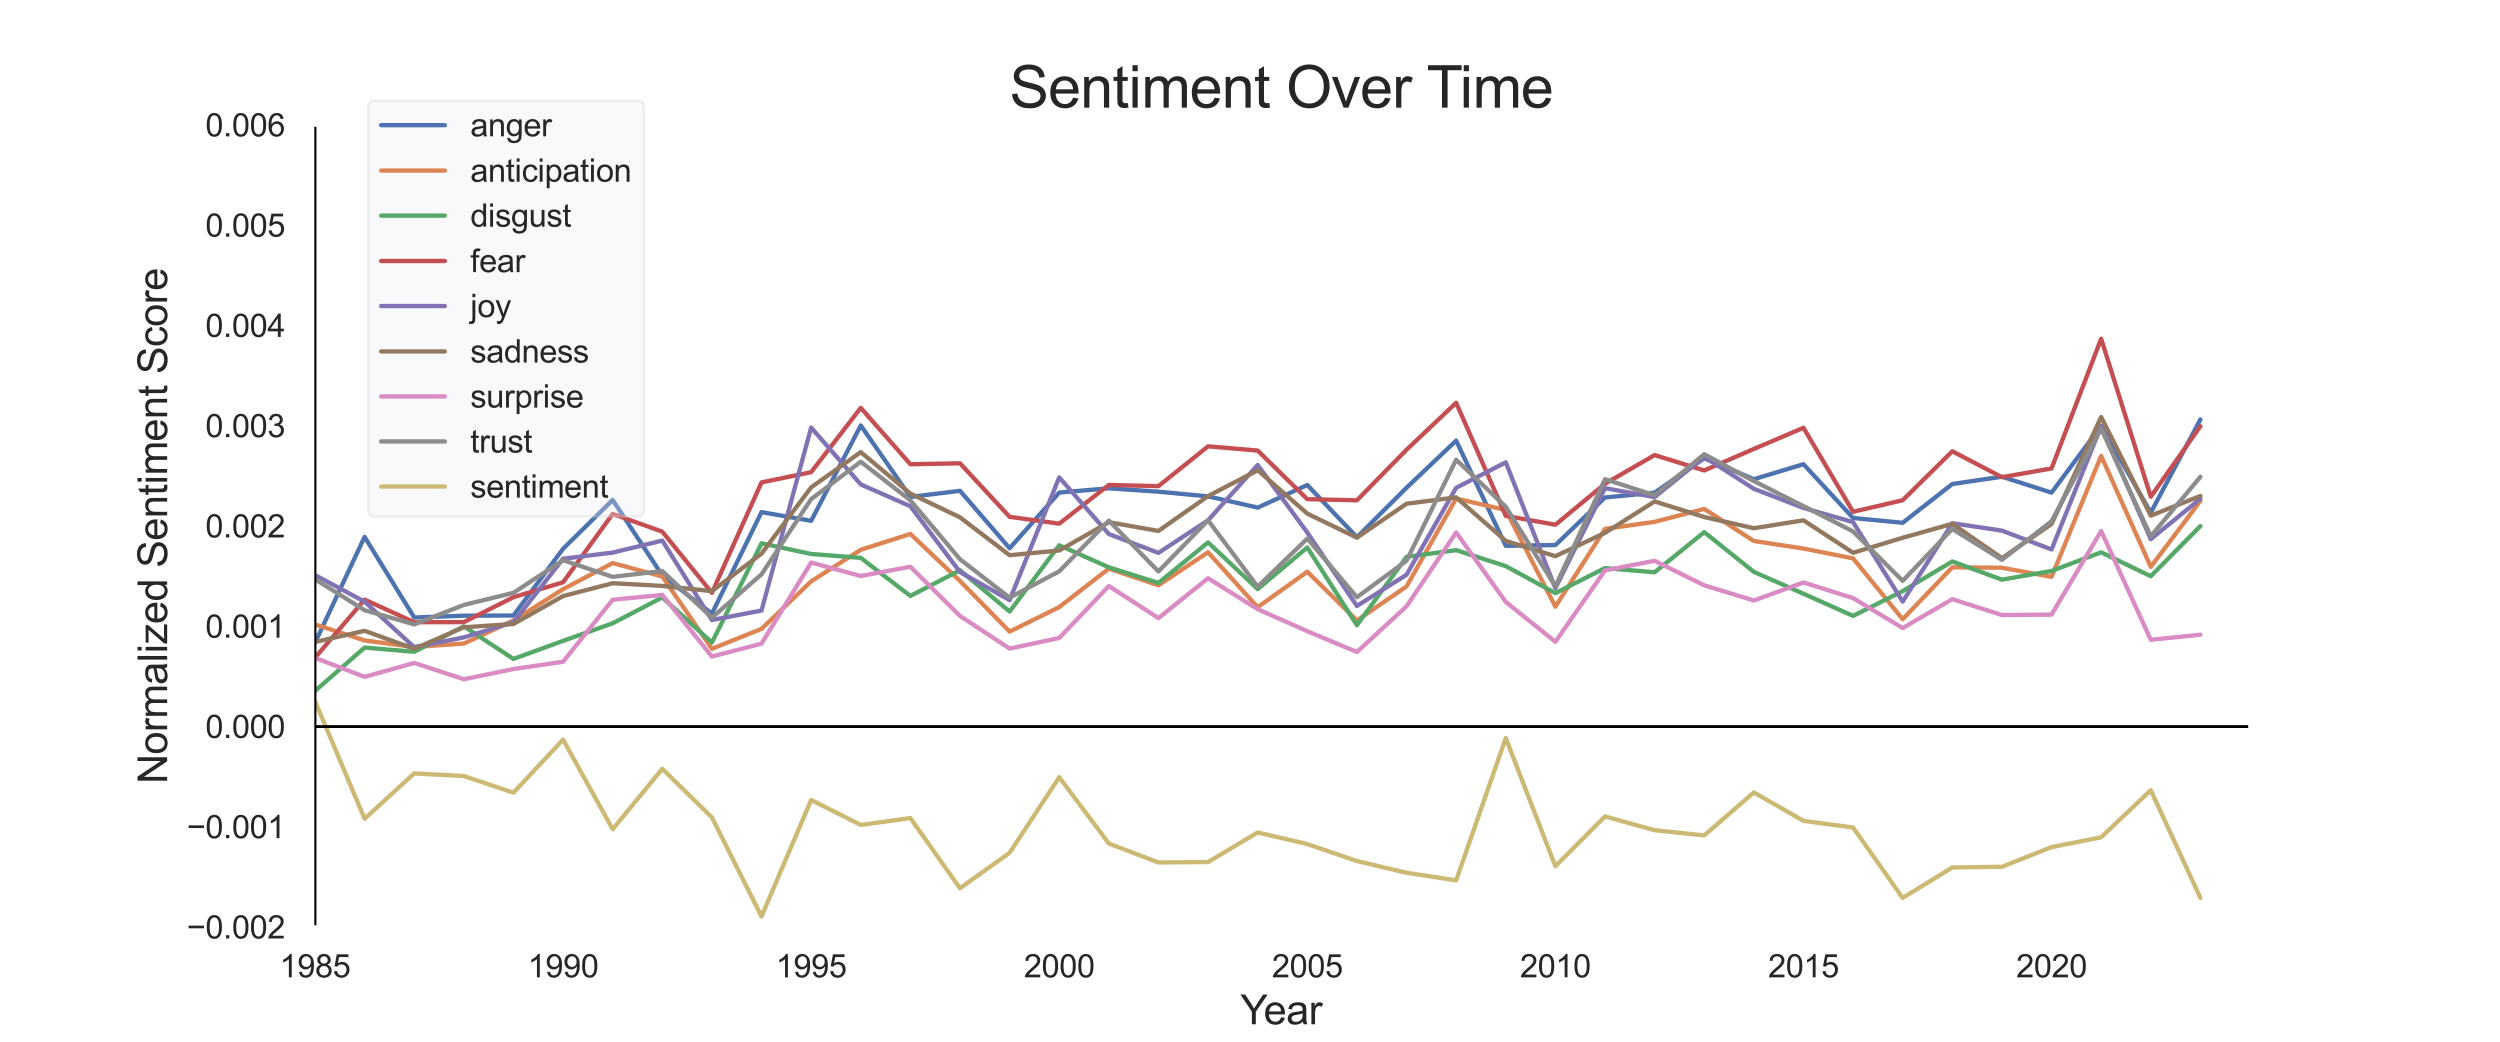 <?xml version="1.0" encoding="utf-8" standalone="no"?>
<!DOCTYPE svg PUBLIC "-//W3C//DTD SVG 1.1//EN"
  "http://www.w3.org/Graphics/SVG/1.1/DTD/svg11.dtd">
<svg xmlns:xlink="http://www.w3.org/1999/xlink" width="864pt" height="360pt" viewBox="0 0 864 360" xmlns="http://www.w3.org/2000/svg" version="1.1">
 <defs>
  <style type="text/css">*{stroke-linejoin: round; stroke-linecap: butt}</style>
 </defs>
 <g id="figure_1">
  <g id="patch_1">
   <path d="M 0 360 
L 864 360 
L 864 0 
L 0 0 
z
" style="fill: #ffffff"/>
  </g>
  <g id="axes_1">
   <g id="patch_2">
    <path d="M 108 320.4 
L 777.6 320.4 
L 777.6 43.2 
L 108 43.2 
z
" style="fill: #ffffff"/>
   </g>
   <g id="matplotlib.axis_1">
    <g id="xtick_1">
     <g id="line2d_1">
      <path d="M 108.857 320.4 
L 108.857 43.2 
" clip-path="url(#p21d6122772)" style="fill: none; stroke: #ffffff; stroke-linecap: round"/>
     </g>
     <g id="text_1">
      <!-- 1985 -->
      <g style="fill: #262626" transform="translate(96.623 337.774) scale(0.11 -0.11)">
       <defs>
        <path id="ArialMT-31" d="M 2384 0 
L 1822 0 
L 1822 3584 
Q 1619 3391 1289 3197 
Q 959 3003 697 2906 
L 697 3450 
Q 1169 3672 1522 3987 
Q 1875 4303 2022 4600 
L 2384 4600 
L 2384 0 
z
" transform="scale(0.016)"/>
        <path id="ArialMT-39" d="M 350 1059 
L 891 1109 
Q 959 728 1153 556 
Q 1347 384 1650 384 
Q 1909 384 2104 503 
Q 2300 622 2425 820 
Q 2550 1019 2634 1356 
Q 2719 1694 2719 2044 
Q 2719 2081 2716 2156 
Q 2547 1888 2255 1720 
Q 1963 1553 1622 1553 
Q 1053 1553 659 1965 
Q 266 2378 266 3053 
Q 266 3750 677 4175 
Q 1088 4600 1706 4600 
Q 2153 4600 2523 4359 
Q 2894 4119 3086 3673 
Q 3278 3228 3278 2384 
Q 3278 1506 3087 986 
Q 2897 466 2520 194 
Q 2144 -78 1638 -78 
Q 1100 -78 759 220 
Q 419 519 350 1059 
z
M 2653 3081 
Q 2653 3566 2395 3850 
Q 2138 4134 1775 4134 
Q 1400 4134 1122 3828 
Q 844 3522 844 3034 
Q 844 2597 1108 2323 
Q 1372 2050 1759 2050 
Q 2150 2050 2401 2323 
Q 2653 2597 2653 3081 
z
" transform="scale(0.016)"/>
        <path id="ArialMT-38" d="M 1131 2484 
Q 781 2613 612 2850 
Q 444 3088 444 3419 
Q 444 3919 803 4259 
Q 1163 4600 1759 4600 
Q 2359 4600 2725 4251 
Q 3091 3903 3091 3403 
Q 3091 3084 2923 2848 
Q 2756 2613 2416 2484 
Q 2838 2347 3058 2040 
Q 3278 1734 3278 1309 
Q 3278 722 2862 322 
Q 2447 -78 1769 -78 
Q 1091 -78 675 323 
Q 259 725 259 1325 
Q 259 1772 486 2073 
Q 713 2375 1131 2484 
z
M 1019 3438 
Q 1019 3113 1228 2906 
Q 1438 2700 1772 2700 
Q 2097 2700 2305 2904 
Q 2513 3109 2513 3406 
Q 2513 3716 2298 3927 
Q 2084 4138 1766 4138 
Q 1444 4138 1231 3931 
Q 1019 3725 1019 3438 
z
M 838 1322 
Q 838 1081 952 856 
Q 1066 631 1291 507 
Q 1516 384 1775 384 
Q 2178 384 2440 643 
Q 2703 903 2703 1303 
Q 2703 1709 2433 1975 
Q 2163 2241 1756 2241 
Q 1359 2241 1098 1978 
Q 838 1716 838 1322 
z
" transform="scale(0.016)"/>
        <path id="ArialMT-35" d="M 266 1200 
L 856 1250 
Q 922 819 1161 601 
Q 1400 384 1738 384 
Q 2144 384 2425 690 
Q 2706 997 2706 1503 
Q 2706 1984 2436 2262 
Q 2166 2541 1728 2541 
Q 1456 2541 1237 2417 
Q 1019 2294 894 2097 
L 366 2166 
L 809 4519 
L 3088 4519 
L 3088 3981 
L 1259 3981 
L 1013 2750 
Q 1425 3038 1878 3038 
Q 2478 3038 2890 2622 
Q 3303 2206 3303 1553 
Q 3303 931 2941 478 
Q 2500 -78 1738 -78 
Q 1113 -78 717 272 
Q 322 622 266 1200 
z
" transform="scale(0.016)"/>
       </defs>
       <use xlink:href="#ArialMT-31"/>
       <use xlink:href="#ArialMT-39" x="55.615"/>
       <use xlink:href="#ArialMT-38" x="111.23"/>
       <use xlink:href="#ArialMT-35" x="166.846"/>
      </g>
     </g>
    </g>
    <g id="xtick_2">
     <g id="line2d_2">
      <path d="M 194.594 320.4 
L 194.594 43.2 
" clip-path="url(#p21d6122772)" style="fill: none; stroke: #ffffff; stroke-linecap: round"/>
     </g>
     <g id="text_2">
      <!-- 1990 -->
      <g style="fill: #262626" transform="translate(182.36 337.774) scale(0.11 -0.11)">
       <defs>
        <path id="ArialMT-30" d="M 266 2259 
Q 266 3072 433 3567 
Q 600 4063 929 4331 
Q 1259 4600 1759 4600 
Q 2128 4600 2406 4451 
Q 2684 4303 2865 4023 
Q 3047 3744 3150 3342 
Q 3253 2941 3253 2259 
Q 3253 1453 3087 958 
Q 2922 463 2592 192 
Q 2263 -78 1759 -78 
Q 1097 -78 719 397 
Q 266 969 266 2259 
z
M 844 2259 
Q 844 1131 1108 757 
Q 1372 384 1759 384 
Q 2147 384 2411 759 
Q 2675 1134 2675 2259 
Q 2675 3391 2411 3762 
Q 2147 4134 1753 4134 
Q 1366 4134 1134 3806 
Q 844 3388 844 2259 
z
" transform="scale(0.016)"/>
       </defs>
       <use xlink:href="#ArialMT-31"/>
       <use xlink:href="#ArialMT-39" x="55.615"/>
       <use xlink:href="#ArialMT-39" x="111.23"/>
       <use xlink:href="#ArialMT-30" x="166.846"/>
      </g>
     </g>
    </g>
    <g id="xtick_3">
     <g id="line2d_3">
      <path d="M 280.33 320.4 
L 280.33 43.2 
" clip-path="url(#p21d6122772)" style="fill: none; stroke: #ffffff; stroke-linecap: round"/>
     </g>
     <g id="text_3">
      <!-- 1995 -->
      <g style="fill: #262626" transform="translate(268.096 337.774) scale(0.11 -0.11)">
       <use xlink:href="#ArialMT-31"/>
       <use xlink:href="#ArialMT-39" x="55.615"/>
       <use xlink:href="#ArialMT-39" x="111.23"/>
       <use xlink:href="#ArialMT-35" x="166.846"/>
      </g>
     </g>
    </g>
    <g id="xtick_4">
     <g id="line2d_4">
      <path d="M 366.066 320.4 
L 366.066 43.2 
" clip-path="url(#p21d6122772)" style="fill: none; stroke: #ffffff; stroke-linecap: round"/>
     </g>
     <g id="text_4">
      <!-- 2000 -->
      <g style="fill: #262626" transform="translate(353.832 337.774) scale(0.11 -0.11)">
       <defs>
        <path id="ArialMT-32" d="M 3222 541 
L 3222 0 
L 194 0 
Q 188 203 259 391 
Q 375 700 629 1000 
Q 884 1300 1366 1694 
Q 2113 2306 2375 2664 
Q 2638 3022 2638 3341 
Q 2638 3675 2398 3904 
Q 2159 4134 1775 4134 
Q 1369 4134 1125 3890 
Q 881 3647 878 3216 
L 300 3275 
Q 359 3922 746 4261 
Q 1134 4600 1788 4600 
Q 2447 4600 2831 4234 
Q 3216 3869 3216 3328 
Q 3216 3053 3103 2787 
Q 2991 2522 2730 2228 
Q 2469 1934 1863 1422 
Q 1356 997 1212 845 
Q 1069 694 975 541 
L 3222 541 
z
" transform="scale(0.016)"/>
       </defs>
       <use xlink:href="#ArialMT-32"/>
       <use xlink:href="#ArialMT-30" x="55.615"/>
       <use xlink:href="#ArialMT-30" x="111.23"/>
       <use xlink:href="#ArialMT-30" x="166.846"/>
      </g>
     </g>
    </g>
    <g id="xtick_5">
     <g id="line2d_5">
      <path d="M 451.802 320.4 
L 451.802 43.2 
" clip-path="url(#p21d6122772)" style="fill: none; stroke: #ffffff; stroke-linecap: round"/>
     </g>
     <g id="text_5">
      <!-- 2005 -->
      <g style="fill: #262626" transform="translate(439.568 337.774) scale(0.11 -0.11)">
       <use xlink:href="#ArialMT-32"/>
       <use xlink:href="#ArialMT-30" x="55.615"/>
       <use xlink:href="#ArialMT-30" x="111.23"/>
       <use xlink:href="#ArialMT-35" x="166.846"/>
      </g>
     </g>
    </g>
    <g id="xtick_6">
     <g id="line2d_6">
      <path d="M 537.539 320.4 
L 537.539 43.2 
" clip-path="url(#p21d6122772)" style="fill: none; stroke: #ffffff; stroke-linecap: round"/>
     </g>
     <g id="text_6">
      <!-- 2010 -->
      <g style="fill: #262626" transform="translate(525.304 337.774) scale(0.11 -0.11)">
       <use xlink:href="#ArialMT-32"/>
       <use xlink:href="#ArialMT-30" x="55.615"/>
       <use xlink:href="#ArialMT-31" x="111.23"/>
       <use xlink:href="#ArialMT-30" x="166.846"/>
      </g>
     </g>
    </g>
    <g id="xtick_7">
     <g id="line2d_7">
      <path d="M 623.275 320.4 
L 623.275 43.2 
" clip-path="url(#p21d6122772)" style="fill: none; stroke: #ffffff; stroke-linecap: round"/>
     </g>
     <g id="text_7">
      <!-- 2015 -->
      <g style="fill: #262626" transform="translate(611.041 337.774) scale(0.11 -0.11)">
       <use xlink:href="#ArialMT-32"/>
       <use xlink:href="#ArialMT-30" x="55.615"/>
       <use xlink:href="#ArialMT-31" x="111.23"/>
       <use xlink:href="#ArialMT-35" x="166.846"/>
      </g>
     </g>
    </g>
    <g id="xtick_8">
     <g id="line2d_8">
      <path d="M 709.011 320.4 
L 709.011 43.2 
" clip-path="url(#p21d6122772)" style="fill: none; stroke: #ffffff; stroke-linecap: round"/>
     </g>
     <g id="text_8">
      <!-- 2020 -->
      <g style="fill: #262626" transform="translate(696.777 337.774) scale(0.11 -0.11)">
       <use xlink:href="#ArialMT-32"/>
       <use xlink:href="#ArialMT-30" x="55.615"/>
       <use xlink:href="#ArialMT-32" x="111.23"/>
       <use xlink:href="#ArialMT-30" x="166.846"/>
      </g>
     </g>
    </g>
    <g id="text_9">
     <!-- Year -->
     <g style="fill: #262626" transform="translate(428.653 353.981) scale(0.14 -0.14)">
      <defs>
       <path id="ArialMT-59" d="M 1784 0 
L 1784 1941 
L 19 4581 
L 756 4581 
L 1659 3200 
Q 1909 2813 2125 2425 
Q 2331 2784 2625 3234 
L 3513 4581 
L 4219 4581 
L 2391 1941 
L 2391 0 
L 1784 0 
z
" transform="scale(0.016)"/>
       <path id="ArialMT-65" d="M 2694 1069 
L 3275 997 
Q 3138 488 2766 206 
Q 2394 -75 1816 -75 
Q 1088 -75 661 373 
Q 234 822 234 1631 
Q 234 2469 665 2931 
Q 1097 3394 1784 3394 
Q 2450 3394 2872 2941 
Q 3294 2488 3294 1666 
Q 3294 1616 3291 1516 
L 816 1516 
Q 847 969 1125 678 
Q 1403 388 1819 388 
Q 2128 388 2347 550 
Q 2566 713 2694 1069 
z
M 847 1978 
L 2700 1978 
Q 2663 2397 2488 2606 
Q 2219 2931 1791 2931 
Q 1403 2931 1139 2672 
Q 875 2413 847 1978 
z
" transform="scale(0.016)"/>
       <path id="ArialMT-61" d="M 2588 409 
Q 2275 144 1986 34 
Q 1697 -75 1366 -75 
Q 819 -75 525 192 
Q 231 459 231 875 
Q 231 1119 342 1320 
Q 453 1522 633 1644 
Q 813 1766 1038 1828 
Q 1203 1872 1538 1913 
Q 2219 1994 2541 2106 
Q 2544 2222 2544 2253 
Q 2544 2597 2384 2738 
Q 2169 2928 1744 2928 
Q 1347 2928 1158 2789 
Q 969 2650 878 2297 
L 328 2372 
Q 403 2725 575 2942 
Q 747 3159 1072 3276 
Q 1397 3394 1825 3394 
Q 2250 3394 2515 3294 
Q 2781 3194 2906 3042 
Q 3031 2891 3081 2659 
Q 3109 2516 3109 2141 
L 3109 1391 
Q 3109 606 3145 398 
Q 3181 191 3288 0 
L 2700 0 
Q 2613 175 2588 409 
z
M 2541 1666 
Q 2234 1541 1622 1453 
Q 1275 1403 1131 1340 
Q 988 1278 909 1158 
Q 831 1038 831 891 
Q 831 666 1001 516 
Q 1172 366 1500 366 
Q 1825 366 2078 508 
Q 2331 650 2450 897 
Q 2541 1088 2541 1459 
L 2541 1666 
z
" transform="scale(0.016)"/>
       <path id="ArialMT-72" d="M 416 0 
L 416 3319 
L 922 3319 
L 922 2816 
Q 1116 3169 1280 3281 
Q 1444 3394 1641 3394 
Q 1925 3394 2219 3213 
L 2025 2691 
Q 1819 2813 1613 2813 
Q 1428 2813 1281 2702 
Q 1134 2591 1072 2394 
Q 978 2094 978 1738 
L 978 0 
L 416 0 
z
" transform="scale(0.016)"/>
      </defs>
      <use xlink:href="#ArialMT-59"/>
      <use xlink:href="#ArialMT-65" x="57.574"/>
      <use xlink:href="#ArialMT-61" x="113.189"/>
      <use xlink:href="#ArialMT-72" x="168.805"/>
     </g>
    </g>
   </g>
   <g id="matplotlib.axis_2">
    <g id="ytick_1">
     <g id="line2d_9">
      <path d="M 108 320.4 
L 777.6 320.4 
" clip-path="url(#p21d6122772)" style="fill: none; stroke: #ffffff; stroke-linecap: round"/>
     </g>
     <g id="text_10">
      <!-- −0.002 -->
      <g style="fill: #262626" transform="translate(64.551 324.337) scale(0.11 -0.11)">
       <defs>
        <path id="ArialMT-2212" d="M 3381 1997 
L 356 1997 
L 356 2522 
L 3381 2522 
L 3381 1997 
z
" transform="scale(0.016)"/>
        <path id="ArialMT-2e" d="M 581 0 
L 581 641 
L 1222 641 
L 1222 0 
L 581 0 
z
" transform="scale(0.016)"/>
       </defs>
       <use xlink:href="#ArialMT-2212"/>
       <use xlink:href="#ArialMT-30" x="58.398"/>
       <use xlink:href="#ArialMT-2e" x="114.014"/>
       <use xlink:href="#ArialMT-30" x="141.797"/>
       <use xlink:href="#ArialMT-30" x="197.412"/>
       <use xlink:href="#ArialMT-32" x="253.027"/>
      </g>
     </g>
    </g>
    <g id="ytick_2">
     <g id="line2d_10">
      <path d="M 108 285.75 
L 777.6 285.75 
" clip-path="url(#p21d6122772)" style="fill: none; stroke: #ffffff; stroke-linecap: round"/>
     </g>
     <g id="text_11">
      <!-- −0.001 -->
      <g style="fill: #262626" transform="translate(64.551 289.687) scale(0.11 -0.11)">
       <use xlink:href="#ArialMT-2212"/>
       <use xlink:href="#ArialMT-30" x="58.398"/>
       <use xlink:href="#ArialMT-2e" x="114.014"/>
       <use xlink:href="#ArialMT-30" x="141.797"/>
       <use xlink:href="#ArialMT-30" x="197.412"/>
       <use xlink:href="#ArialMT-31" x="253.027"/>
      </g>
     </g>
    </g>
    <g id="ytick_3">
     <g id="line2d_11">
      <path d="M 108 251.1 
L 777.6 251.1 
" clip-path="url(#p21d6122772)" style="fill: none; stroke: #ffffff; stroke-linecap: round"/>
     </g>
     <g id="text_12">
      <!-- 0.000 -->
      <g style="fill: #262626" transform="translate(70.976 255.037) scale(0.11 -0.11)">
       <use xlink:href="#ArialMT-30"/>
       <use xlink:href="#ArialMT-2e" x="55.615"/>
       <use xlink:href="#ArialMT-30" x="83.398"/>
       <use xlink:href="#ArialMT-30" x="139.014"/>
       <use xlink:href="#ArialMT-30" x="194.629"/>
      </g>
     </g>
    </g>
    <g id="ytick_4">
     <g id="line2d_12">
      <path d="M 108 216.45 
L 777.6 216.45 
" clip-path="url(#p21d6122772)" style="fill: none; stroke: #ffffff; stroke-linecap: round"/>
     </g>
     <g id="text_13">
      <!-- 0.001 -->
      <g style="fill: #262626" transform="translate(70.976 220.387) scale(0.11 -0.11)">
       <use xlink:href="#ArialMT-30"/>
       <use xlink:href="#ArialMT-2e" x="55.615"/>
       <use xlink:href="#ArialMT-30" x="83.398"/>
       <use xlink:href="#ArialMT-30" x="139.014"/>
       <use xlink:href="#ArialMT-31" x="194.629"/>
      </g>
     </g>
    </g>
    <g id="ytick_5">
     <g id="line2d_13">
      <path d="M 108 181.8 
L 777.6 181.8 
" clip-path="url(#p21d6122772)" style="fill: none; stroke: #ffffff; stroke-linecap: round"/>
     </g>
     <g id="text_14">
      <!-- 0.002 -->
      <g style="fill: #262626" transform="translate(70.976 185.737) scale(0.11 -0.11)">
       <use xlink:href="#ArialMT-30"/>
       <use xlink:href="#ArialMT-2e" x="55.615"/>
       <use xlink:href="#ArialMT-30" x="83.398"/>
       <use xlink:href="#ArialMT-30" x="139.014"/>
       <use xlink:href="#ArialMT-32" x="194.629"/>
      </g>
     </g>
    </g>
    <g id="ytick_6">
     <g id="line2d_14">
      <path d="M 108 147.15 
L 777.6 147.15 
" clip-path="url(#p21d6122772)" style="fill: none; stroke: #ffffff; stroke-linecap: round"/>
     </g>
     <g id="text_15">
      <!-- 0.003 -->
      <g style="fill: #262626" transform="translate(70.976 151.087) scale(0.11 -0.11)">
       <defs>
        <path id="ArialMT-33" d="M 269 1209 
L 831 1284 
Q 928 806 1161 595 
Q 1394 384 1728 384 
Q 2125 384 2398 659 
Q 2672 934 2672 1341 
Q 2672 1728 2419 1979 
Q 2166 2231 1775 2231 
Q 1616 2231 1378 2169 
L 1441 2663 
Q 1497 2656 1531 2656 
Q 1891 2656 2178 2843 
Q 2466 3031 2466 3422 
Q 2466 3731 2256 3934 
Q 2047 4138 1716 4138 
Q 1388 4138 1169 3931 
Q 950 3725 888 3313 
L 325 3413 
Q 428 3978 793 4289 
Q 1159 4600 1703 4600 
Q 2078 4600 2393 4439 
Q 2709 4278 2876 4000 
Q 3044 3722 3044 3409 
Q 3044 3113 2884 2869 
Q 2725 2625 2413 2481 
Q 2819 2388 3044 2092 
Q 3269 1797 3269 1353 
Q 3269 753 2831 336 
Q 2394 -81 1725 -81 
Q 1122 -81 723 278 
Q 325 638 269 1209 
z
" transform="scale(0.016)"/>
       </defs>
       <use xlink:href="#ArialMT-30"/>
       <use xlink:href="#ArialMT-2e" x="55.615"/>
       <use xlink:href="#ArialMT-30" x="83.398"/>
       <use xlink:href="#ArialMT-30" x="139.014"/>
       <use xlink:href="#ArialMT-33" x="194.629"/>
      </g>
     </g>
    </g>
    <g id="ytick_7">
     <g id="line2d_15">
      <path d="M 108 112.5 
L 777.6 112.5 
" clip-path="url(#p21d6122772)" style="fill: none; stroke: #ffffff; stroke-linecap: round"/>
     </g>
     <g id="text_16">
      <!-- 0.004 -->
      <g style="fill: #262626" transform="translate(70.976 116.437) scale(0.11 -0.11)">
       <defs>
        <path id="ArialMT-34" d="M 2069 0 
L 2069 1097 
L 81 1097 
L 81 1613 
L 2172 4581 
L 2631 4581 
L 2631 1613 
L 3250 1613 
L 3250 1097 
L 2631 1097 
L 2631 0 
L 2069 0 
z
M 2069 1613 
L 2069 3678 
L 634 1613 
L 2069 1613 
z
" transform="scale(0.016)"/>
       </defs>
       <use xlink:href="#ArialMT-30"/>
       <use xlink:href="#ArialMT-2e" x="55.615"/>
       <use xlink:href="#ArialMT-30" x="83.398"/>
       <use xlink:href="#ArialMT-30" x="139.014"/>
       <use xlink:href="#ArialMT-34" x="194.629"/>
      </g>
     </g>
    </g>
    <g id="ytick_8">
     <g id="line2d_16">
      <path d="M 108 77.85 
L 777.6 77.85 
" clip-path="url(#p21d6122772)" style="fill: none; stroke: #ffffff; stroke-linecap: round"/>
     </g>
     <g id="text_17">
      <!-- 0.005 -->
      <g style="fill: #262626" transform="translate(70.976 81.787) scale(0.11 -0.11)">
       <use xlink:href="#ArialMT-30"/>
       <use xlink:href="#ArialMT-2e" x="55.615"/>
       <use xlink:href="#ArialMT-30" x="83.398"/>
       <use xlink:href="#ArialMT-30" x="139.014"/>
       <use xlink:href="#ArialMT-35" x="194.629"/>
      </g>
     </g>
    </g>
    <g id="ytick_9">
     <g id="line2d_17">
      <path d="M 108 43.2 
L 777.6 43.2 
" clip-path="url(#p21d6122772)" style="fill: none; stroke: #ffffff; stroke-linecap: round"/>
     </g>
     <g id="text_18">
      <!-- 0.006 -->
      <g style="fill: #262626" transform="translate(70.976 47.137) scale(0.11 -0.11)">
       <defs>
        <path id="ArialMT-36" d="M 3184 3459 
L 2625 3416 
Q 2550 3747 2413 3897 
Q 2184 4138 1850 4138 
Q 1581 4138 1378 3988 
Q 1113 3794 959 3422 
Q 806 3050 800 2363 
Q 1003 2672 1297 2822 
Q 1591 2972 1913 2972 
Q 2475 2972 2870 2558 
Q 3266 2144 3266 1488 
Q 3266 1056 3080 686 
Q 2894 316 2569 119 
Q 2244 -78 1831 -78 
Q 1128 -78 684 439 
Q 241 956 241 2144 
Q 241 3472 731 4075 
Q 1159 4600 1884 4600 
Q 2425 4600 2770 4297 
Q 3116 3994 3184 3459 
z
M 888 1484 
Q 888 1194 1011 928 
Q 1134 663 1356 523 
Q 1578 384 1822 384 
Q 2178 384 2434 671 
Q 2691 959 2691 1453 
Q 2691 1928 2437 2201 
Q 2184 2475 1800 2475 
Q 1419 2475 1153 2201 
Q 888 1928 888 1484 
z
" transform="scale(0.016)"/>
       </defs>
       <use xlink:href="#ArialMT-30"/>
       <use xlink:href="#ArialMT-2e" x="55.615"/>
       <use xlink:href="#ArialMT-30" x="83.398"/>
       <use xlink:href="#ArialMT-30" x="139.014"/>
       <use xlink:href="#ArialMT-36" x="194.629"/>
      </g>
     </g>
    </g>
    <g id="text_19">
     <!-- Normalized Sentiment Score -->
     <g style="fill: #262626" transform="translate(57.769 270.888) rotate(-90) scale(0.14 -0.14)">
      <defs>
       <path id="ArialMT-4e" d="M 488 0 
L 488 4581 
L 1109 4581 
L 3516 984 
L 3516 4581 
L 4097 4581 
L 4097 0 
L 3475 0 
L 1069 3600 
L 1069 0 
L 488 0 
z
" transform="scale(0.016)"/>
       <path id="ArialMT-6f" d="M 213 1659 
Q 213 2581 725 3025 
Q 1153 3394 1769 3394 
Q 2453 3394 2887 2945 
Q 3322 2497 3322 1706 
Q 3322 1066 3130 698 
Q 2938 331 2570 128 
Q 2203 -75 1769 -75 
Q 1072 -75 642 372 
Q 213 819 213 1659 
z
M 791 1659 
Q 791 1022 1069 705 
Q 1347 388 1769 388 
Q 2188 388 2466 706 
Q 2744 1025 2744 1678 
Q 2744 2294 2464 2611 
Q 2184 2928 1769 2928 
Q 1347 2928 1069 2612 
Q 791 2297 791 1659 
z
" transform="scale(0.016)"/>
       <path id="ArialMT-6d" d="M 422 0 
L 422 3319 
L 925 3319 
L 925 2853 
Q 1081 3097 1340 3245 
Q 1600 3394 1931 3394 
Q 2300 3394 2536 3241 
Q 2772 3088 2869 2813 
Q 3263 3394 3894 3394 
Q 4388 3394 4653 3120 
Q 4919 2847 4919 2278 
L 4919 0 
L 4359 0 
L 4359 2091 
Q 4359 2428 4304 2576 
Q 4250 2725 4106 2815 
Q 3963 2906 3769 2906 
Q 3419 2906 3187 2673 
Q 2956 2441 2956 1928 
L 2956 0 
L 2394 0 
L 2394 2156 
Q 2394 2531 2256 2718 
Q 2119 2906 1806 2906 
Q 1569 2906 1367 2781 
Q 1166 2656 1075 2415 
Q 984 2175 984 1722 
L 984 0 
L 422 0 
z
" transform="scale(0.016)"/>
       <path id="ArialMT-6c" d="M 409 0 
L 409 4581 
L 972 4581 
L 972 0 
L 409 0 
z
" transform="scale(0.016)"/>
       <path id="ArialMT-69" d="M 425 3934 
L 425 4581 
L 988 4581 
L 988 3934 
L 425 3934 
z
M 425 0 
L 425 3319 
L 988 3319 
L 988 0 
L 425 0 
z
" transform="scale(0.016)"/>
       <path id="ArialMT-7a" d="M 125 0 
L 125 456 
L 2238 2881 
Q 1878 2863 1603 2863 
L 250 2863 
L 250 3319 
L 2963 3319 
L 2963 2947 
L 1166 841 
L 819 456 
Q 1197 484 1528 484 
L 3063 484 
L 3063 0 
L 125 0 
z
" transform="scale(0.016)"/>
       <path id="ArialMT-64" d="M 2575 0 
L 2575 419 
Q 2259 -75 1647 -75 
Q 1250 -75 917 144 
Q 584 363 401 755 
Q 219 1147 219 1656 
Q 219 2153 384 2558 
Q 550 2963 881 3178 
Q 1213 3394 1622 3394 
Q 1922 3394 2156 3267 
Q 2391 3141 2538 2938 
L 2538 4581 
L 3097 4581 
L 3097 0 
L 2575 0 
z
M 797 1656 
Q 797 1019 1065 703 
Q 1334 388 1700 388 
Q 2069 388 2326 689 
Q 2584 991 2584 1609 
Q 2584 2291 2321 2609 
Q 2059 2928 1675 2928 
Q 1300 2928 1048 2622 
Q 797 2316 797 1656 
z
" transform="scale(0.016)"/>
       <path id="ArialMT-20" transform="scale(0.016)"/>
       <path id="ArialMT-53" d="M 288 1472 
L 859 1522 
Q 900 1178 1048 958 
Q 1197 738 1509 602 
Q 1822 466 2213 466 
Q 2559 466 2825 569 
Q 3091 672 3220 851 
Q 3350 1031 3350 1244 
Q 3350 1459 3225 1620 
Q 3100 1781 2813 1891 
Q 2628 1963 1997 2114 
Q 1366 2266 1113 2400 
Q 784 2572 623 2826 
Q 463 3081 463 3397 
Q 463 3744 659 4045 
Q 856 4347 1234 4503 
Q 1613 4659 2075 4659 
Q 2584 4659 2973 4495 
Q 3363 4331 3572 4012 
Q 3781 3694 3797 3291 
L 3216 3247 
Q 3169 3681 2898 3903 
Q 2628 4125 2100 4125 
Q 1550 4125 1298 3923 
Q 1047 3722 1047 3438 
Q 1047 3191 1225 3031 
Q 1400 2872 2139 2705 
Q 2878 2538 3153 2413 
Q 3553 2228 3743 1945 
Q 3934 1663 3934 1294 
Q 3934 928 3725 604 
Q 3516 281 3123 101 
Q 2731 -78 2241 -78 
Q 1619 -78 1198 103 
Q 778 284 539 648 
Q 300 1013 288 1472 
z
" transform="scale(0.016)"/>
       <path id="ArialMT-6e" d="M 422 0 
L 422 3319 
L 928 3319 
L 928 2847 
Q 1294 3394 1984 3394 
Q 2284 3394 2536 3286 
Q 2788 3178 2913 3003 
Q 3038 2828 3088 2588 
Q 3119 2431 3119 2041 
L 3119 0 
L 2556 0 
L 2556 2019 
Q 2556 2363 2490 2533 
Q 2425 2703 2258 2804 
Q 2091 2906 1866 2906 
Q 1506 2906 1245 2678 
Q 984 2450 984 1813 
L 984 0 
L 422 0 
z
" transform="scale(0.016)"/>
       <path id="ArialMT-74" d="M 1650 503 
L 1731 6 
Q 1494 -44 1306 -44 
Q 1000 -44 831 53 
Q 663 150 594 308 
Q 525 466 525 972 
L 525 2881 
L 113 2881 
L 113 3319 
L 525 3319 
L 525 4141 
L 1084 4478 
L 1084 3319 
L 1650 3319 
L 1650 2881 
L 1084 2881 
L 1084 941 
Q 1084 700 1114 631 
Q 1144 563 1211 522 
Q 1278 481 1403 481 
Q 1497 481 1650 503 
z
" transform="scale(0.016)"/>
       <path id="ArialMT-63" d="M 2588 1216 
L 3141 1144 
Q 3050 572 2676 248 
Q 2303 -75 1759 -75 
Q 1078 -75 664 370 
Q 250 816 250 1647 
Q 250 2184 428 2587 
Q 606 2991 970 3192 
Q 1334 3394 1763 3394 
Q 2303 3394 2647 3120 
Q 2991 2847 3088 2344 
L 2541 2259 
Q 2463 2594 2264 2762 
Q 2066 2931 1784 2931 
Q 1359 2931 1093 2626 
Q 828 2322 828 1663 
Q 828 994 1084 691 
Q 1341 388 1753 388 
Q 2084 388 2306 591 
Q 2528 794 2588 1216 
z
" transform="scale(0.016)"/>
      </defs>
      <use xlink:href="#ArialMT-4e"/>
      <use xlink:href="#ArialMT-6f" x="72.217"/>
      <use xlink:href="#ArialMT-72" x="127.832"/>
      <use xlink:href="#ArialMT-6d" x="161.133"/>
      <use xlink:href="#ArialMT-61" x="244.434"/>
      <use xlink:href="#ArialMT-6c" x="300.049"/>
      <use xlink:href="#ArialMT-69" x="322.266"/>
      <use xlink:href="#ArialMT-7a" x="344.482"/>
      <use xlink:href="#ArialMT-65" x="394.482"/>
      <use xlink:href="#ArialMT-64" x="450.098"/>
      <use xlink:href="#ArialMT-20" x="505.713"/>
      <use xlink:href="#ArialMT-53" x="533.496"/>
      <use xlink:href="#ArialMT-65" x="600.195"/>
      <use xlink:href="#ArialMT-6e" x="655.811"/>
      <use xlink:href="#ArialMT-74" x="711.426"/>
      <use xlink:href="#ArialMT-69" x="739.209"/>
      <use xlink:href="#ArialMT-6d" x="761.426"/>
      <use xlink:href="#ArialMT-65" x="844.727"/>
      <use xlink:href="#ArialMT-6e" x="900.342"/>
      <use xlink:href="#ArialMT-74" x="955.957"/>
      <use xlink:href="#ArialMT-20" x="983.74"/>
      <use xlink:href="#ArialMT-53" x="1011.523"/>
      <use xlink:href="#ArialMT-63" x="1078.223"/>
      <use xlink:href="#ArialMT-6f" x="1128.223"/>
      <use xlink:href="#ArialMT-72" x="1183.838"/>
      <use xlink:href="#ArialMT-65" x="1217.139"/>
     </g>
    </g>
   </g>
   <g id="PolyCollection_1"/>
   <g id="PolyCollection_2"/>
   <g id="PolyCollection_3"/>
   <g id="PolyCollection_4"/>
   <g id="PolyCollection_5"/>
   <g id="PolyCollection_6"/>
   <g id="PolyCollection_7"/>
   <g id="PolyCollection_8"/>
   <g id="PolyCollection_9"/>
   <g id="line2d_18">
    <path d="M 23.121 229.239 
L 40.268 172.387 
L 50.399 -1 
M 63.918 -1 
L 74.563 195.592 
L 91.71 230.055 
L 108.857 222.19 
L 126.005 185.551 
L 143.152 213.412 
L 160.299 212.777 
L 177.446 212.727 
L 194.594 189.658 
L 211.741 172.791 
L 228.888 198.856 
L 246.035 212.075 
L 263.183 176.988 
L 280.33 179.994 
L 297.477 147.04 
L 314.624 171.74 
L 331.772 169.63 
L 348.919 189.467 
L 366.066 170.227 
L 383.213 168.757 
L 400.361 169.926 
L 417.508 171.549 
L 434.655 175.421 
L 451.802 167.621 
L 468.95 185.659 
L 486.097 168.564 
L 503.244 152.272 
L 520.391 188.63 
L 537.539 188.371 
L 554.686 171.93 
L 571.833 170.257 
L 588.98 158.355 
L 606.128 165.615 
L 623.275 160.424 
L 640.422 179.012 
L 657.569 180.676 
L 674.717 167.272 
L 691.864 164.748 
L 709.011 170.26 
L 726.158 147.159 
L 743.306 177.158 
L 760.453 144.982 
" clip-path="url(#p21d6122772)" style="fill: none; stroke: #4c72b0; stroke-width: 1.5; stroke-linecap: round"/>
   </g>
   <g id="line2d_19">
    <path d="M 23.121 227.846 
L 40.268 181.944 
L 57.416 81.384 
L 64.255 -1 
M 80.88 -1 
L 91.71 211.858 
L 108.857 215.785 
L 126.005 221.342 
L 143.152 223.609 
L 160.299 222.412 
L 177.446 214.435 
L 194.594 203.622 
L 211.741 194.601 
L 228.888 199.248 
L 246.035 224.223 
L 263.183 217.331 
L 280.33 200.911 
L 297.477 190.009 
L 314.624 184.525 
L 331.772 200.785 
L 348.919 218.284 
L 366.066 209.814 
L 383.213 196.51 
L 400.361 202.276 
L 417.508 190.868 
L 434.655 209.852 
L 451.802 197.592 
L 468.95 214.42 
L 486.097 202.684 
L 503.244 172.291 
L 520.391 176.293 
L 537.539 209.664 
L 554.686 182.782 
L 571.833 180.34 
L 588.98 175.886 
L 606.128 186.972 
L 623.275 189.58 
L 640.422 192.974 
L 657.569 213.998 
L 674.717 196.065 
L 691.864 196.21 
L 709.011 199.373 
L 726.158 157.575 
L 743.306 195.907 
L 760.453 173.107 
" clip-path="url(#p21d6122772)" style="fill: none; stroke: #dd8452; stroke-width: 1.5; stroke-linecap: round"/>
   </g>
   <g id="line2d_20">
    <path d="M 23.121 239.966 
L 40.268 215.483 
L 52.78 -1 
M 61.837 -1 
L 74.563 229.875 
L 91.71 241.601 
L 108.857 238.794 
L 126.005 223.806 
L 143.152 225.263 
L 160.299 216.453 
L 177.446 227.728 
L 194.594 221.482 
L 211.741 215.403 
L 228.888 206.463 
L 246.035 222.064 
L 263.183 187.774 
L 280.33 191.451 
L 297.477 192.798 
L 314.624 205.957 
L 331.772 197.09 
L 348.919 211.35 
L 366.066 188.444 
L 383.213 196.06 
L 400.361 201.464 
L 417.508 187.457 
L 434.655 203.592 
L 451.802 189.196 
L 468.95 216.065 
L 486.097 192.445 
L 503.244 190.135 
L 520.391 195.646 
L 537.539 204.992 
L 554.686 196.329 
L 571.833 197.78 
L 588.98 183.906 
L 606.128 197.639 
L 623.275 205.199 
L 640.422 212.852 
L 657.569 204.286 
L 674.717 194.028 
L 691.864 200.336 
L 709.011 197.324 
L 726.158 190.88 
L 743.306 199.132 
L 760.453 181.809 
" clip-path="url(#p21d6122772)" style="fill: none; stroke: #55a868; stroke-width: 1.5; stroke-linecap: round"/>
   </g>
   <g id="line2d_21">
    <path d="M 23.121 222.543 
L 40.268 189.577 
L 51.071 -1 
M 79.478 -1 
L 91.71 228.015 
L 108.857 227.324 
L 126.005 207.23 
L 143.152 215.04 
L 160.299 215.002 
L 177.446 206.395 
L 194.594 201.234 
L 211.741 177.628 
L 228.888 183.732 
L 246.035 204.897 
L 263.183 166.723 
L 280.33 163.177 
L 297.477 140.953 
L 314.624 160.442 
L 331.772 160.119 
L 348.919 178.616 
L 366.066 180.976 
L 383.213 167.603 
L 400.361 168.006 
L 417.508 154.251 
L 434.655 155.723 
L 451.802 172.515 
L 468.95 172.904 
L 486.097 155.434 
L 503.244 139.204 
L 520.391 178.269 
L 537.539 181.353 
L 554.686 167.184 
L 571.833 157.271 
L 588.98 162.591 
L 606.128 155.157 
L 623.275 147.84 
L 640.422 176.869 
L 657.569 172.873 
L 674.717 155.956 
L 691.864 164.908 
L 709.011 161.897 
L 726.158 117.071 
L 743.306 171.66 
L 760.453 147.317 
" clip-path="url(#p21d6122772)" style="fill: none; stroke: #c44e52; stroke-width: 1.5; stroke-linecap: round"/>
   </g>
   <g id="line2d_22">
    <path d="M 23.121 225.246 
L 40.268 163.863 
L 57.416 7.881 
L 74.563 145.199 
L 91.71 199.461 
L 108.857 198.753 
L 126.005 207.942 
L 143.152 223.659 
L 160.299 220.28 
L 177.446 215.034 
L 194.594 193.098 
L 211.741 190.97 
L 228.888 186.824 
L 246.035 214.283 
L 263.183 210.994 
L 280.33 147.784 
L 297.477 167.421 
L 314.624 174.957 
L 331.772 197.687 
L 348.919 207.404 
L 366.066 164.998 
L 383.213 184.563 
L 400.361 191.08 
L 417.508 179.805 
L 434.655 160.697 
L 451.802 184.025 
L 468.95 209.426 
L 486.097 198.636 
L 503.244 168.595 
L 520.391 159.791 
L 537.539 203.279 
L 554.686 168.717 
L 571.833 171.802 
L 588.98 157.919 
L 606.128 168.93 
L 623.275 175.543 
L 640.422 180.443 
L 657.569 207.907 
L 674.717 180.832 
L 691.864 183.384 
L 709.011 189.894 
L 726.158 147.241 
L 743.306 186.336 
L 760.453 172.36 
" clip-path="url(#p21d6122772)" style="fill: none; stroke: #8172b3; stroke-width: 1.5; stroke-linecap: round"/>
   </g>
   <g id="line2d_23">
    <path d="M 23.121 240.617 
L 40.268 216.492 
L 56.339 -1 
M 58.62 -1 
L 74.563 191.899 
L 91.71 231.198 
L 108.857 221.873 
L 126.005 218.008 
L 143.152 224.224 
L 160.299 216.779 
L 177.446 215.66 
L 194.594 206.002 
L 211.741 201.556 
L 228.888 202.5 
L 246.035 204.304 
L 263.183 191.327 
L 280.33 168.434 
L 297.477 156.251 
L 314.624 170.585 
L 331.772 178.791 
L 348.919 191.884 
L 366.066 190.246 
L 383.213 180.472 
L 400.361 183.493 
L 417.508 171.445 
L 434.655 162.519 
L 451.802 177.502 
L 468.95 185.814 
L 486.097 174.084 
L 503.244 171.894 
L 520.391 186.944 
L 537.539 192.218 
L 554.686 184.166 
L 571.833 173.292 
L 588.98 178.685 
L 606.128 182.547 
L 623.275 179.822 
L 640.422 191.033 
L 657.569 185.857 
L 674.717 181.028 
L 691.864 192.888 
L 709.011 181.103 
L 726.158 144.118 
L 743.306 178.204 
L 760.453 171.4 
" clip-path="url(#p21d6122772)" style="fill: none; stroke: #937860; stroke-width: 1.5; stroke-linecap: round"/>
   </g>
   <g id="line2d_24">
    <path d="M 23.121 234.421 
L 40.268 204.785 
L 55.427 -1 
M 59.387 -1 
L 74.563 206.87 
L 91.71 239.326 
L 108.857 227.354 
L 126.005 233.916 
L 143.152 229.116 
L 160.299 234.742 
L 177.446 231.213 
L 194.594 228.703 
L 211.741 207.27 
L 228.888 205.607 
L 246.035 226.904 
L 263.183 222.445 
L 280.33 194.423 
L 297.477 199.061 
L 314.624 195.872 
L 331.772 212.882 
L 348.919 224.141 
L 366.066 220.49 
L 383.213 202.536 
L 400.361 213.618 
L 417.508 199.836 
L 434.655 210.543 
L 451.802 218.136 
L 468.95 225.336 
L 486.097 209.535 
L 503.244 184.014 
L 520.391 208.021 
L 537.539 221.805 
L 554.686 197.122 
L 571.833 193.805 
L 588.98 202.305 
L 606.128 207.522 
L 623.275 201.307 
L 640.422 206.696 
L 657.569 217.062 
L 674.717 207.07 
L 691.864 212.554 
L 709.011 212.407 
L 726.158 183.511 
L 743.306 221.107 
L 760.453 219.365 
" clip-path="url(#p21d6122772)" style="fill: none; stroke: #da8bc3; stroke-width: 1.5; stroke-linecap: round"/>
   </g>
   <g id="line2d_25">
    <path d="M 23.121 230.866 
L 40.268 165.724 
L 57.416 129.403 
L 74.563 97.038 
L 91.71 213.071 
L 108.857 200.165 
L 126.005 210.899 
L 143.152 215.783 
L 160.299 209.065 
L 177.446 204.883 
L 194.594 193.616 
L 211.741 199.356 
L 228.888 197.352 
L 246.035 213.472 
L 263.183 198.479 
L 280.33 172.497 
L 297.477 159.58 
L 314.624 172.928 
L 331.772 193.271 
L 348.919 206.548 
L 366.066 197.462 
L 383.213 179.92 
L 400.361 197.49 
L 417.508 179.81 
L 434.655 202.765 
L 451.802 186.125 
L 468.95 206.404 
L 486.097 193.782 
L 503.244 158.884 
L 520.391 175.132 
L 537.539 202.649 
L 554.686 165.622 
L 571.833 171.17 
L 588.98 156.973 
L 606.128 166.262 
L 623.275 174.914 
L 640.422 183.671 
L 657.569 200.731 
L 674.717 182.813 
L 691.864 193.484 
L 709.011 180.138 
L 726.158 148.178 
L 743.306 185.333 
L 760.453 164.803 
" clip-path="url(#p21d6122772)" style="fill: none; stroke: #8c8c8c; stroke-width: 1.5; stroke-linecap: round"/>
   </g>
   <g id="line2d_26">
    <path d="M 23.121 257.741 
L 40.268 212.217 
L 48.404 361 
M 83.071 361 
L 91.71 224.675 
L 108.857 242.299 
L 126.005 282.962 
L 143.152 267.291 
L 160.299 268.21 
L 177.446 273.943 
L 194.594 255.621 
L 211.741 286.592 
L 228.888 265.701 
L 246.035 282.499 
L 263.183 316.723 
L 280.33 276.466 
L 297.477 285.097 
L 314.624 282.721 
L 331.772 306.979 
L 348.919 294.731 
L 366.066 268.615 
L 383.213 291.524 
L 400.361 298.067 
L 417.508 297.91 
L 434.655 287.701 
L 451.802 291.706 
L 468.95 297.582 
L 486.097 301.624 
L 503.244 304.26 
L 520.391 255.079 
L 537.539 299.366 
L 554.686 282.162 
L 571.833 286.916 
L 588.98 288.717 
L 606.128 273.864 
L 623.275 283.677 
L 640.422 285.995 
L 657.569 310.312 
L 674.717 299.803 
L 691.864 299.563 
L 709.011 292.754 
L 726.158 289.369 
L 743.306 273.091 
L 760.453 310.296 
" clip-path="url(#p21d6122772)" style="fill: none; stroke: #ccb974; stroke-width: 1.5; stroke-linecap: round"/>
   </g>
   <g id="line2d_27"/>
   <g id="line2d_28"/>
   <g id="line2d_29"/>
   <g id="line2d_30"/>
   <g id="line2d_31"/>
   <g id="line2d_32"/>
   <g id="line2d_33"/>
   <g id="line2d_34"/>
   <g id="line2d_35"/>
   <g id="line2d_36">
    <path d="M 108 251.1 
L 777.6 251.1 
" clip-path="url(#p21d6122772)" style="fill: none; stroke: #000000; stroke-linecap: round"/>
   </g>
   <g id="line2d_37">
    <path d="M 108.857 320.4 
L 108.857 43.2 
" clip-path="url(#p21d6122772)" style="fill: none; stroke: #000000; stroke-linecap: round"/>
   </g>
   <g id="patch_3">
    <path d="M 108 320.4 
L 108 43.2 
" style="fill: none; stroke: #ffffff; stroke-width: 1.25; stroke-linejoin: miter; stroke-linecap: square"/>
   </g>
   <g id="patch_4">
    <path d="M 777.6 320.4 
L 777.6 43.2 
" style="fill: none; stroke: #ffffff; stroke-width: 1.25; stroke-linejoin: miter; stroke-linecap: square"/>
   </g>
   <g id="patch_5">
    <path d="M 108 320.4 
L 777.6 320.4 
" style="fill: none; stroke: #ffffff; stroke-width: 1.25; stroke-linejoin: miter; stroke-linecap: square"/>
   </g>
   <g id="patch_6">
    <path d="M 108 43.2 
L 777.6 43.2 
" style="fill: none; stroke: #ffffff; stroke-width: 1.25; stroke-linejoin: miter; stroke-linecap: square"/>
   </g>
   <g id="text_20">
    <!-- Sentiment Over Time -->
    <g style="fill: #262626" transform="translate(348.883 37.2) scale(0.2 -0.2)">
     <defs>
      <path id="ArialMT-4f" d="M 309 2231 
Q 309 3372 921 4017 
Q 1534 4663 2503 4663 
Q 3138 4663 3647 4359 
Q 4156 4056 4423 3514 
Q 4691 2972 4691 2284 
Q 4691 1588 4409 1038 
Q 4128 488 3612 205 
Q 3097 -78 2500 -78 
Q 1853 -78 1343 234 
Q 834 547 571 1087 
Q 309 1628 309 2231 
z
M 934 2222 
Q 934 1394 1379 917 
Q 1825 441 2497 441 
Q 3181 441 3623 922 
Q 4066 1403 4066 2288 
Q 4066 2847 3877 3264 
Q 3688 3681 3323 3911 
Q 2959 4141 2506 4141 
Q 1863 4141 1398 3698 
Q 934 3256 934 2222 
z
" transform="scale(0.016)"/>
      <path id="ArialMT-76" d="M 1344 0 
L 81 3319 
L 675 3319 
L 1388 1331 
Q 1503 1009 1600 663 
Q 1675 925 1809 1294 
L 2547 3319 
L 3125 3319 
L 1869 0 
L 1344 0 
z
" transform="scale(0.016)"/>
      <path id="ArialMT-54" d="M 1659 0 
L 1659 4041 
L 150 4041 
L 150 4581 
L 3781 4581 
L 3781 4041 
L 2266 4041 
L 2266 0 
L 1659 0 
z
" transform="scale(0.016)"/>
     </defs>
     <use xlink:href="#ArialMT-53"/>
     <use xlink:href="#ArialMT-65" x="66.699"/>
     <use xlink:href="#ArialMT-6e" x="122.314"/>
     <use xlink:href="#ArialMT-74" x="177.93"/>
     <use xlink:href="#ArialMT-69" x="205.713"/>
     <use xlink:href="#ArialMT-6d" x="227.93"/>
     <use xlink:href="#ArialMT-65" x="311.23"/>
     <use xlink:href="#ArialMT-6e" x="366.846"/>
     <use xlink:href="#ArialMT-74" x="422.461"/>
     <use xlink:href="#ArialMT-20" x="450.244"/>
     <use xlink:href="#ArialMT-4f" x="478.027"/>
     <use xlink:href="#ArialMT-76" x="555.811"/>
     <use xlink:href="#ArialMT-65" x="605.811"/>
     <use xlink:href="#ArialMT-72" x="661.426"/>
     <use xlink:href="#ArialMT-20" x="694.727"/>
     <use xlink:href="#ArialMT-54" x="720.76"/>
     <use xlink:href="#ArialMT-69" x="778.094"/>
     <use xlink:href="#ArialMT-6d" x="800.311"/>
     <use xlink:href="#ArialMT-65" x="883.611"/>
    </g>
   </g>
   <g id="legend_1">
    <g id="patch_7">
     <path d="M 129.537 178.565 
L 220.383 178.565 
Q 222.583 178.565 222.583 176.365 
L 222.583 37.04 
Q 222.583 34.84 220.383 34.84 
L 129.537 34.84 
Q 127.337 34.84 127.337 37.04 
L 127.337 176.365 
Q 127.337 178.565 129.537 178.565 
z
" style="fill: #eaeaf2; opacity: 0.3; stroke: #cccccc; stroke-linejoin: miter"/>
    </g>
    <g id="line2d_38">
     <path d="M 131.737 43.264 
L 142.737 43.264 
L 153.737 43.264 
" style="fill: none; stroke: #4c72b0; stroke-width: 1.5; stroke-linecap: round"/>
    </g>
    <g id="text_21">
     <!-- anger -->
     <g style="fill: #262626" transform="translate(162.537 47.114) scale(0.11 -0.11)">
      <defs>
       <path id="ArialMT-67" d="M 319 -275 
L 866 -356 
Q 900 -609 1056 -725 
Q 1266 -881 1628 -881 
Q 2019 -881 2231 -725 
Q 2444 -569 2519 -288 
Q 2563 -116 2559 434 
Q 2191 0 1641 0 
Q 956 0 581 494 
Q 206 988 206 1678 
Q 206 2153 378 2554 
Q 550 2956 876 3175 
Q 1203 3394 1644 3394 
Q 2231 3394 2613 2919 
L 2613 3319 
L 3131 3319 
L 3131 450 
Q 3131 -325 2973 -648 
Q 2816 -972 2473 -1159 
Q 2131 -1347 1631 -1347 
Q 1038 -1347 672 -1080 
Q 306 -813 319 -275 
z
M 784 1719 
Q 784 1066 1043 766 
Q 1303 466 1694 466 
Q 2081 466 2343 764 
Q 2606 1063 2606 1700 
Q 2606 2309 2336 2618 
Q 2066 2928 1684 2928 
Q 1309 2928 1046 2623 
Q 784 2319 784 1719 
z
" transform="scale(0.016)"/>
      </defs>
      <use xlink:href="#ArialMT-61"/>
      <use xlink:href="#ArialMT-6e" x="55.615"/>
      <use xlink:href="#ArialMT-67" x="111.23"/>
      <use xlink:href="#ArialMT-65" x="166.846"/>
      <use xlink:href="#ArialMT-72" x="222.461"/>
     </g>
    </g>
    <g id="line2d_39">
     <path d="M 131.737 58.952 
L 142.737 58.952 
L 153.737 58.952 
" style="fill: none; stroke: #dd8452; stroke-width: 1.5; stroke-linecap: round"/>
    </g>
    <g id="text_22">
     <!-- anticipation -->
     <g style="fill: #262626" transform="translate(162.537 62.802) scale(0.11 -0.11)">
      <defs>
       <path id="ArialMT-70" d="M 422 -1272 
L 422 3319 
L 934 3319 
L 934 2888 
Q 1116 3141 1344 3267 
Q 1572 3394 1897 3394 
Q 2322 3394 2647 3175 
Q 2972 2956 3137 2557 
Q 3303 2159 3303 1684 
Q 3303 1175 3120 767 
Q 2938 359 2589 142 
Q 2241 -75 1856 -75 
Q 1575 -75 1351 44 
Q 1128 163 984 344 
L 984 -1272 
L 422 -1272 
z
M 931 1641 
Q 931 1000 1190 694 
Q 1450 388 1819 388 
Q 2194 388 2461 705 
Q 2728 1022 2728 1688 
Q 2728 2322 2467 2637 
Q 2206 2953 1844 2953 
Q 1484 2953 1207 2617 
Q 931 2281 931 1641 
z
" transform="scale(0.016)"/>
      </defs>
      <use xlink:href="#ArialMT-61"/>
      <use xlink:href="#ArialMT-6e" x="55.615"/>
      <use xlink:href="#ArialMT-74" x="111.23"/>
      <use xlink:href="#ArialMT-69" x="139.014"/>
      <use xlink:href="#ArialMT-63" x="161.23"/>
      <use xlink:href="#ArialMT-69" x="211.23"/>
      <use xlink:href="#ArialMT-70" x="233.447"/>
      <use xlink:href="#ArialMT-61" x="289.062"/>
      <use xlink:href="#ArialMT-74" x="344.678"/>
      <use xlink:href="#ArialMT-69" x="372.461"/>
      <use xlink:href="#ArialMT-6f" x="394.678"/>
      <use xlink:href="#ArialMT-6e" x="450.293"/>
     </g>
    </g>
    <g id="line2d_40">
     <path d="M 131.737 74.512 
L 142.737 74.512 
L 153.737 74.512 
" style="fill: none; stroke: #55a868; stroke-width: 1.5; stroke-linecap: round"/>
    </g>
    <g id="text_23">
     <!-- disgust -->
     <g style="fill: #262626" transform="translate(162.537 78.362) scale(0.11 -0.11)">
      <defs>
       <path id="ArialMT-73" d="M 197 991 
L 753 1078 
Q 800 744 1014 566 
Q 1228 388 1613 388 
Q 2000 388 2187 545 
Q 2375 703 2375 916 
Q 2375 1106 2209 1216 
Q 2094 1291 1634 1406 
Q 1016 1563 777 1677 
Q 538 1791 414 1992 
Q 291 2194 291 2438 
Q 291 2659 392 2848 
Q 494 3038 669 3163 
Q 800 3259 1026 3326 
Q 1253 3394 1513 3394 
Q 1903 3394 2198 3281 
Q 2494 3169 2634 2976 
Q 2775 2784 2828 2463 
L 2278 2388 
Q 2241 2644 2061 2787 
Q 1881 2931 1553 2931 
Q 1166 2931 1000 2803 
Q 834 2675 834 2503 
Q 834 2394 903 2306 
Q 972 2216 1119 2156 
Q 1203 2125 1616 2013 
Q 2213 1853 2448 1751 
Q 2684 1650 2818 1456 
Q 2953 1263 2953 975 
Q 2953 694 2789 445 
Q 2625 197 2315 61 
Q 2006 -75 1616 -75 
Q 969 -75 630 194 
Q 291 463 197 991 
z
" transform="scale(0.016)"/>
       <path id="ArialMT-75" d="M 2597 0 
L 2597 488 
Q 2209 -75 1544 -75 
Q 1250 -75 995 37 
Q 741 150 617 320 
Q 494 491 444 738 
Q 409 903 409 1263 
L 409 3319 
L 972 3319 
L 972 1478 
Q 972 1038 1006 884 
Q 1059 663 1231 536 
Q 1403 409 1656 409 
Q 1909 409 2131 539 
Q 2353 669 2445 892 
Q 2538 1116 2538 1541 
L 2538 3319 
L 3100 3319 
L 3100 0 
L 2597 0 
z
" transform="scale(0.016)"/>
      </defs>
      <use xlink:href="#ArialMT-64"/>
      <use xlink:href="#ArialMT-69" x="55.615"/>
      <use xlink:href="#ArialMT-73" x="77.832"/>
      <use xlink:href="#ArialMT-67" x="127.832"/>
      <use xlink:href="#ArialMT-75" x="183.447"/>
      <use xlink:href="#ArialMT-73" x="239.062"/>
      <use xlink:href="#ArialMT-74" x="289.062"/>
     </g>
    </g>
    <g id="line2d_41">
     <path d="M 131.737 90.201 
L 142.737 90.201 
L 153.737 90.201 
" style="fill: none; stroke: #c44e52; stroke-width: 1.5; stroke-linecap: round"/>
    </g>
    <g id="text_24">
     <!-- fear -->
     <g style="fill: #262626" transform="translate(162.537 94.051) scale(0.11 -0.11)">
      <defs>
       <path id="ArialMT-66" d="M 556 0 
L 556 2881 
L 59 2881 
L 59 3319 
L 556 3319 
L 556 3672 
Q 556 4006 616 4169 
Q 697 4388 901 4523 
Q 1106 4659 1475 4659 
Q 1713 4659 2000 4603 
L 1916 4113 
Q 1741 4144 1584 4144 
Q 1328 4144 1222 4034 
Q 1116 3925 1116 3625 
L 1116 3319 
L 1763 3319 
L 1763 2881 
L 1116 2881 
L 1116 0 
L 556 0 
z
" transform="scale(0.016)"/>
      </defs>
      <use xlink:href="#ArialMT-66"/>
      <use xlink:href="#ArialMT-65" x="27.783"/>
      <use xlink:href="#ArialMT-61" x="83.398"/>
      <use xlink:href="#ArialMT-72" x="139.014"/>
     </g>
    </g>
    <g id="line2d_42">
     <path d="M 131.737 105.761 
L 142.737 105.761 
L 153.737 105.761 
" style="fill: none; stroke: #8172b3; stroke-width: 1.5; stroke-linecap: round"/>
    </g>
    <g id="text_25">
     <!-- joy -->
     <g style="fill: #262626" transform="translate(162.537 109.611) scale(0.11 -0.11)">
      <defs>
       <path id="ArialMT-6a" d="M 419 3928 
L 419 4581 
L 981 4581 
L 981 3928 
L 419 3928 
z
M -294 -1288 
L -188 -809 
Q -19 -853 78 -853 
Q 250 -853 334 -739 
Q 419 -625 419 -169 
L 419 3319 
L 981 3319 
L 981 -181 
Q 981 -794 822 -1034 
Q 619 -1347 147 -1347 
Q -81 -1347 -294 -1288 
z
" transform="scale(0.016)"/>
       <path id="ArialMT-79" d="M 397 -1278 
L 334 -750 
Q 519 -800 656 -800 
Q 844 -800 956 -737 
Q 1069 -675 1141 -563 
Q 1194 -478 1313 -144 
Q 1328 -97 1363 -6 
L 103 3319 
L 709 3319 
L 1400 1397 
Q 1534 1031 1641 628 
Q 1738 1016 1872 1384 
L 2581 3319 
L 3144 3319 
L 1881 -56 
Q 1678 -603 1566 -809 
Q 1416 -1088 1222 -1217 
Q 1028 -1347 759 -1347 
Q 597 -1347 397 -1278 
z
" transform="scale(0.016)"/>
      </defs>
      <use xlink:href="#ArialMT-6a"/>
      <use xlink:href="#ArialMT-6f" x="22.217"/>
      <use xlink:href="#ArialMT-79" x="77.832"/>
     </g>
    </g>
    <g id="line2d_43">
     <path d="M 131.737 121.45 
L 142.737 121.45 
L 153.737 121.45 
" style="fill: none; stroke: #937860; stroke-width: 1.5; stroke-linecap: round"/>
    </g>
    <g id="text_26">
     <!-- sadness -->
     <g style="fill: #262626" transform="translate(162.537 125.3) scale(0.11 -0.11)">
      <use xlink:href="#ArialMT-73"/>
      <use xlink:href="#ArialMT-61" x="50"/>
      <use xlink:href="#ArialMT-64" x="105.615"/>
      <use xlink:href="#ArialMT-6e" x="161.23"/>
      <use xlink:href="#ArialMT-65" x="216.846"/>
      <use xlink:href="#ArialMT-73" x="272.461"/>
      <use xlink:href="#ArialMT-73" x="322.461"/>
     </g>
    </g>
    <g id="line2d_44">
     <path d="M 131.737 137.009 
L 142.737 137.009 
L 153.737 137.009 
" style="fill: none; stroke: #da8bc3; stroke-width: 1.5; stroke-linecap: round"/>
    </g>
    <g id="text_27">
     <!-- surprise -->
     <g style="fill: #262626" transform="translate(162.537 140.859) scale(0.11 -0.11)">
      <use xlink:href="#ArialMT-73"/>
      <use xlink:href="#ArialMT-75" x="50"/>
      <use xlink:href="#ArialMT-72" x="105.615"/>
      <use xlink:href="#ArialMT-70" x="138.916"/>
      <use xlink:href="#ArialMT-72" x="194.531"/>
      <use xlink:href="#ArialMT-69" x="227.832"/>
      <use xlink:href="#ArialMT-73" x="250.049"/>
      <use xlink:href="#ArialMT-65" x="300.049"/>
     </g>
    </g>
    <g id="line2d_45">
     <path d="M 131.737 152.569 
L 142.737 152.569 
L 153.737 152.569 
" style="fill: none; stroke: #8c8c8c; stroke-width: 1.5; stroke-linecap: round"/>
    </g>
    <g id="text_28">
     <!-- trust -->
     <g style="fill: #262626" transform="translate(162.537 156.419) scale(0.11 -0.11)">
      <use xlink:href="#ArialMT-74"/>
      <use xlink:href="#ArialMT-72" x="27.783"/>
      <use xlink:href="#ArialMT-75" x="61.084"/>
      <use xlink:href="#ArialMT-73" x="116.699"/>
      <use xlink:href="#ArialMT-74" x="166.699"/>
     </g>
    </g>
    <g id="line2d_46">
     <path d="M 131.737 168.129 
L 142.737 168.129 
L 153.737 168.129 
" style="fill: none; stroke: #ccb974; stroke-width: 1.5; stroke-linecap: round"/>
    </g>
    <g id="text_29">
     <!-- sentiment -->
     <g style="fill: #262626" transform="translate(162.537 171.979) scale(0.11 -0.11)">
      <use xlink:href="#ArialMT-73"/>
      <use xlink:href="#ArialMT-65" x="50"/>
      <use xlink:href="#ArialMT-6e" x="105.615"/>
      <use xlink:href="#ArialMT-74" x="161.23"/>
      <use xlink:href="#ArialMT-69" x="189.014"/>
      <use xlink:href="#ArialMT-6d" x="211.23"/>
      <use xlink:href="#ArialMT-65" x="294.531"/>
      <use xlink:href="#ArialMT-6e" x="350.146"/>
      <use xlink:href="#ArialMT-74" x="405.762"/>
     </g>
    </g>
   </g>
  </g>
 </g>
 <defs>
  <clipPath id="p21d6122772">
   <rect x="108" y="43.2" width="669.6" height="277.2"/>
  </clipPath>
 </defs>
</svg>
